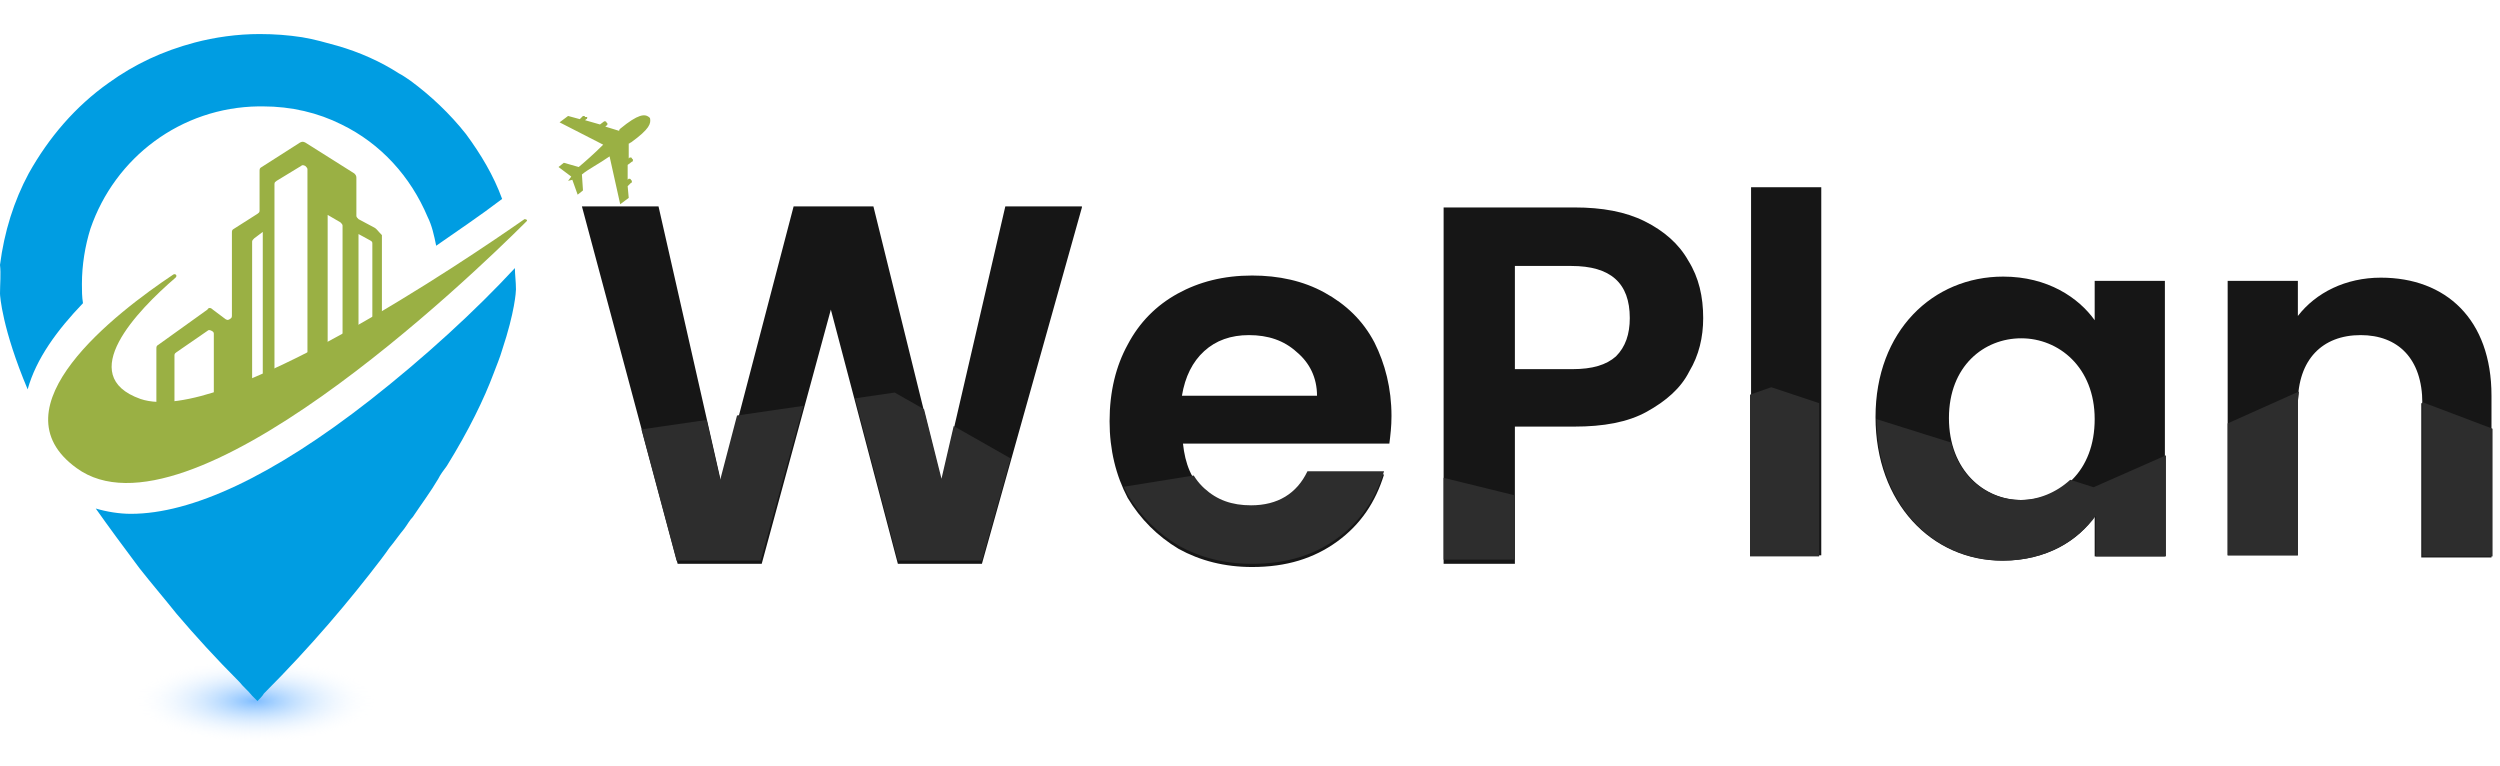 <?xml version="1.0" encoding="utf-8"?>
<!-- Generator: Adobe Illustrator 26.5.0, SVG Export Plug-In . SVG Version: 6.00 Build 0)  -->
<svg version="1.1" id="Layer_1" xmlns="http://www.w3.org/2000/svg" xmlns:xlink="http://www.w3.org/1999/xlink" x="0px" y="0px"
	 viewBox="0 0 235 72" style="enable-background:new 0 0 235 72;" xml:space="preserve">
<style type="text/css">
	.st0{fill:url(#SVGID_1_);}
	.st1{fill:#9AB044;}
	.st2{fill:#009DE2;}
	.st3{fill:#161616;}
	.st4{fill:#2D2D2D;}
	.st5{clip-path:url(#SVGID_00000071530295079320710290000014602062177260236459_);fill:#2D2D2D;}
</style>
<radialGradient id="SVGID_1_" cx="-171.547" cy="342.857" r="0.999" gradientTransform="matrix(11.428 0 0 -3.982 1984.428 1431.147)" gradientUnits="userSpaceOnUse">
	<stop  offset="0" style="stop-color:#7FBDFF"/>
	<stop  offset="1" style="stop-color:#FFFFFF;stop-opacity:0"/>
</radialGradient>
<path class="st0" d="M24,69.7c6.3,0,11.4-1.8,11.4-4c0-2.2-5.1-4-11.4-4s-11.4,1.8-11.4,4C12.6,67.9,17.7,69.7,24,69.7z"/>
<path class="st1" d="M35.2,21.4l-1.5-0.8c-0.1-0.1-0.2-0.2-0.2-0.3v-3.6c0-0.2-0.1-0.3-0.2-0.4l-4.6-2.9c-0.2-0.1-0.3-0.1-0.5,0
	l-3.6,2.3c-0.2,0.1-0.2,0.2-0.2,0.4v3.7c0,0.2-0.1,0.2-0.2,0.3L22,21.5c-0.2,0.1-0.2,0.2-0.2,0.4v7.8c0,0.2-0.1,0.2-0.2,0.3
	c-0.2,0.1-0.2,0.1-0.4,0l-1.2-0.9c-0.2-0.2-0.4-0.2-0.5,0l-4.6,3.3c-0.2,0.1-0.2,0.2-0.2,0.4v5.1c0,0.2,0.2,0.4,0.4,0.5l0.7,0.2
	c0.2,0,0.2,0,0.4-0.1c0.1-0.1,0.2-0.2,0.2-0.3v-4.8c0-0.2,0.1-0.2,0.2-0.3l2.9-2c0.1-0.1,0.2-0.1,0.4,0c0.2,0.1,0.2,0.2,0.2,0.3v7.6
	c0,0.2,0.1,0.3,0.2,0.4c0.1,0.1,0.2,0.1,0.2,0.1c0.1,0,0.1,0,0.2,0l2.7-0.9c0.2-0.1,0.3-0.2,0.3-0.4V22.7c0-0.1,0.1-0.2,0.2-0.3
	l0.8-0.6v14.3h1.1V17.3c0-0.2,0.1-0.2,0.2-0.3l2.3-1.4c0.1-0.1,0.2-0.1,0.4,0c0.1,0.1,0.2,0.2,0.2,0.3v19.8c0,0.2,0.1,0.3,0.2,0.4
	c0.2,0.1,0.3,0.1,0.5,0l1-0.6c0.2-0.1,0.2-0.2,0.2-0.4V20.2l1.2,0.7c0.1,0.1,0.2,0.2,0.2,0.3v13.3l1.3-0.8c0.2-0.1,0.2-0.2,0.2-0.4
	V22l1.1,0.6c0.2,0.1,0.2,0.2,0.2,0.3v9.9l0.9-0.5V22.1C35.5,21.7,35.4,21.5,35.2,21.4z"/>
<path class="st2" d="M7.8,28.5c-0.1-0.6-0.1-1.2-0.1-1.8c0-1.8,0.3-3.6,0.8-5.2C10.8,14.8,17,10.1,24.3,10c0.1,0,0.1,0,0.2,0
	c0.1,0,0.1,0,0.2,0c2.7,0,5.2,0.6,7.4,1.7c3.7,1.8,6.5,4.9,8.1,8.7c0.4,0.8,0.6,1.7,0.8,2.7c2-1.4,4.1-2.8,6.2-4.4
	c-0.8-2.2-2-4.2-3.4-6.1c-1.5-1.9-3.3-3.6-5.2-5c-0.3-0.2-0.7-0.5-1.1-0.7c-1.7-1.1-3.7-2-5.8-2.6c-1.1-0.3-2.1-0.6-3.3-0.8
	c-1.3-0.2-2.6-0.3-4-0.3c-2.1,0-4.2,0.3-6.1,0.8c-3,0.8-5.6,2-8.1,3.8c-3.1,2.2-5.6,5.1-7.5,8.5c-1.4,2.6-2.3,5.5-2.7,8.6
	C0.1,25.7,0,26.7,0,27.6c0,0.2,0.2,3.3,2.6,9C3.4,33.7,5.4,31,7.8,28.5z"/>
<path class="st2" d="M34.8,37.6C25.6,44.8,18,48.3,12.3,48.3c-1.1,0-2.3-0.2-3.3-0.5c1.2,1.7,2.6,3.6,4.1,5.6
	c1.1,1.4,2.3,2.8,3.5,4.3c1.7,2,3.7,4.2,5.9,6.4c0.4,0.5,0.8,0.8,1.2,1.3c0.2,0.2,0.4,0.4,0.5,0.5c0.2-0.2,0.5-0.5,0.6-0.7
	c4.5-4.5,8.1-8.8,11-12.6c0.3-0.4,0.6-0.8,0.8-1.1c0.5-0.6,0.9-1.2,1.4-1.8c0.3-0.4,0.5-0.8,0.8-1.1c0.8-1.2,1.7-2.4,2.4-3.6
	c0.2-0.4,0.5-0.8,0.8-1.2c2.1-3.4,3.5-6.3,4.4-8.7c0.3-0.8,0.6-1.5,0.8-2.2c1.2-3.6,1.3-5.5,1.3-5.7c0-0.7-0.1-1.4-0.1-2
	C44.7,29.2,39.9,33.6,34.8,37.6z"/>
<path class="st1" d="M61,11c-0.4-0.3-1-0.3-2.7,1.1c-0.1,0.1-0.1,0.1-0.1,0.2l-1.3-0.4l0.1-0.1c0.1,0,0.1-0.1,0.1-0.2l-0.1-0.1
	c0-0.1-0.1-0.1-0.2-0.1l-0.4,0.3l-1.4-0.4l0.1-0.1c0.1,0,0.1-0.1,0.1-0.2L55,11c0-0.1-0.1-0.1-0.2-0.1l-0.3,0.3l-1.1-0.3l-0.8,0.6
	l4.1,2.1c-0.8,0.8-1.7,1.6-2.3,2.1L53,15.3l-0.5,0.4l1.2,0.9l-0.3,0.4l0.4-0.1l0.5,1.4l0.5-0.4l-0.1-1.5c0.6-0.5,1.6-1,2.6-1.7
	l1,4.5l0.8-0.6l-0.1-1.1l0.3-0.3c0.1,0,0.1-0.1,0.1-0.2l-0.1-0.1c0-0.1-0.1-0.1-0.2-0.1l-0.1,0.1l0-1.4l0.4-0.3
	c0.1,0,0.1-0.1,0.1-0.2l-0.1-0.1c0-0.1-0.1-0.1-0.2-0.1l-0.1,0.1l0-1.4c0.1,0,0.1-0.1,0.2-0.1c1.8-1.3,1.9-1.8,1.8-2.3
	C61,11,61,11,61,11z"/>
<path class="st1" d="M49.5,20.8c0.1-0.1,0-0.2-0.2-0.2C44,24.3,20.8,40.1,13.2,37.5c-6.2-2.2-0.3-8.3,3.3-11.4
	c0.2-0.2,0-0.4-0.2-0.3c-5.4,3.6-17,12.5-9.1,18.2C17.6,51.6,44.2,26.1,49.5,20.8z"/>
<path class="st3" d="M164.6,17.6h6.6v34.6h-6.6V17.6z"/>
<path class="st3" d="M188.3,26c4.2,0,7.1,2,8.6,4.1v-3.7h6.6v25.9h-6.6v-3.8c-1.5,2.3-4.5,4.2-8.7,4.2c-6.6,0-11.9-5.4-11.9-13.5
	C176.3,31.1,181.7,26,188.3,26z M190,31.8c-3.5,0-6.8,2.6-6.8,7.5c0,4.9,3.3,7.7,6.8,7.7c3.7,0,6.9-2.7,6.9-7.6
	C196.9,34.5,193.5,31.8,190,31.8z"/>
<path class="st3" d="M227.7,37.9c0-4.2-2.3-6.4-5.8-6.4c-3.6,0-5.9,2.3-5.9,6.4v14.3h-6.6V26.4h6.6v3.3c1.7-2.2,4.5-3.6,7.8-3.6
	c6.1,0,10.4,3.9,10.4,11.1v15.2h-6.6V37.9z"/>
<path class="st4" d="M209.4,39.8v12.4h6.6V37.9c0-0.4,0.1-0.8,0.1-1.1L209.4,39.8z"/>
<path class="st4" d="M234.3,52.3v-12l-6.6-2.5c0,0.1,0,0.2,0,0.2v14.3H234.3z"/>
<path class="st4" d="M196.8,45.8l-2.2-0.7c-1.3,1.2-3,1.9-4.7,1.9c-2.9,0-5.7-2-6.5-5.4l-7-2.2c0.1,8,5.3,13.3,11.9,13.3
	c4.1,0,7.1-2,8.7-4.2v3.8h6.6v-9.5L196.8,45.8z"/>
<path class="st4" d="M166.5,36.4l-2,0.7v15.2h6.5V37.9L166.5,36.4z"/>
<path class="st3" d="M101.7,19.5L92.3,53h-7.9l-6.3-23.9L71.6,53l-7.9,0l-9-33.6h7.2l5.9,26l6.8-26h7.5l6.4,25.9l6-25.9H101.7z
	 M130.8,39.1c0,1-0.1,1.8-0.2,2.6h-19.4c0.2,1.9,0.8,3.4,2,4.5c1.2,1.1,2.6,1.6,4.4,1.6c2.5,0,4.3-1.1,5.3-3.2h7.2
	c-0.8,2.6-2.2,4.7-4.4,6.3c-2.2,1.6-4.8,2.4-8,2.4c-2.6,0-4.9-0.6-6.9-1.7c-2-1.2-3.6-2.8-4.8-4.8c-1.1-2.1-1.7-4.5-1.7-7.2
	c0-2.8,0.6-5.2,1.7-7.2c1.1-2.1,2.7-3.7,4.7-4.8c2-1.1,4.3-1.7,7-1.7c2.5,0,4.8,0.5,6.8,1.6c2,1.1,3.6,2.6,4.7,4.7
	C130.2,34.2,130.8,36.5,130.8,39.1z M123.8,37.2c0-1.7-0.7-3.1-1.9-4.1c-1.2-1.1-2.7-1.6-4.5-1.6c-1.7,0-3.1,0.5-4.2,1.5
	c-1.1,1-1.8,2.4-2.1,4.2H123.8z M160.1,29.9c0,1.8-0.4,3.5-1.3,5c-0.8,1.6-2.2,2.8-4,3.8c-1.8,1-4.1,1.4-6.8,1.4h-5.6V53h-6.7V19.5
	H148c2.6,0,4.8,0.4,6.6,1.3c1.8,0.9,3.2,2.1,4.1,3.7C159.7,26.1,160.1,27.9,160.1,29.9z M147.8,34.7c1.9,0,3.2-0.4,4.1-1.2
	c0.9-0.9,1.3-2.1,1.3-3.6c0-3.3-1.8-4.9-5.5-4.9h-5.3v9.7H147.8z"/>
<g>
	<polygon class="st3" points="72.1,140.1 70.9,145.2 69.4,139.2 63.2,137.1 67,151.6 74.2,151.6 77.1,141.8 	"/>
	<polygon class="st3" points="59.8,136 55.7,137.4 53.7,145.3 52.1,138.6 46.7,140.4 50,151.6 57.3,151.6 61.2,136.5 	"/>
	<path class="st3" d="M97.1,146.5c-1.7,0-3.2-0.5-4.4-1.6c-0.6-0.5-1.1-1.2-1.4-2l-6.6,0.8c0.2,0.6,0.5,1.3,0.8,1.8
		c1.2,2.1,2.7,3.7,4.8,4.8c2,1.1,4.4,1.7,6.9,1.7c3.2,0,5.8-0.8,8-2.4c2.2-1.7,3.6-3.8,4.4-6.3h-7.2
		C101.4,145.4,99.6,146.5,97.1,146.5z"/>
</g>
<g>
	<defs>
		<polygon id="SVGID_00000127012326436899723460000009699811640171822984_" points="159.1,37.5 146.2,47.5 125.9,42.5 101,46.5 
			84.1,36.9 52.5,41.5 52.5,54.4 159.1,54.4 		"/>
	</defs>
	<clipPath id="SVGID_00000139289235480975874650000011583760911673604016_">
		<use xlink:href="#SVGID_00000127012326436899723460000009699811640171822984_"  style="overflow:visible;"/>
	</clipPath>
	<path style="clip-path:url(#SVGID_00000139289235480975874650000011583760911673604016_);fill:#2D2D2D;" d="M101.7,19.2l-9.4,33.5
		h-7.9l-6.3-23.9l-6.6,23.9l-7.9,0l-9-33.6h7.2l5.9,26l6.8-26h7.5L88.5,45l6-25.9H101.7z M130.8,38.8c0,1-0.1,1.8-0.2,2.6h-19.4
		c0.2,1.9,0.8,3.4,2,4.5c1.2,1.1,2.6,1.6,4.4,1.6c2.5,0,4.3-1.1,5.3-3.2h7.2c-0.8,2.6-2.2,4.7-4.4,6.3c-2.2,1.6-4.8,2.4-8,2.4
		c-2.6,0-4.9-0.6-6.9-1.7c-2-1.2-3.6-2.8-4.8-4.8c-1.1-2.1-1.7-4.5-1.7-7.2c0-2.8,0.6-5.2,1.7-7.2c1.1-2.1,2.7-3.7,4.7-4.8
		c2-1.1,4.3-1.7,7-1.7c2.5,0,4.8,0.5,6.8,1.6c2,1.1,3.6,2.6,4.7,4.7C130.2,33.9,130.8,36.2,130.8,38.8z M123.8,36.9
		c0-1.7-0.7-3.1-1.9-4.1c-1.2-1.1-2.7-1.6-4.5-1.6c-1.7,0-3.1,0.5-4.2,1.5c-1.1,1-1.8,2.4-2.1,4.2H123.8z M160.1,29.5
		c0,1.8-0.4,3.5-1.3,5c-0.8,1.6-2.2,2.8-4,3.8c-1.8,1-4.1,1.4-6.8,1.4h-5.6v12.9h-6.7V19.2H148c2.6,0,4.8,0.4,6.6,1.3
		c1.8,0.9,3.2,2.1,4.1,3.7C159.7,25.8,160.1,27.5,160.1,29.5z M147.8,34.4c1.9,0,3.2-0.4,4.1-1.2c0.9-0.9,1.3-2.1,1.3-3.6
		c0-3.3-1.8-4.9-5.5-4.9h-5.3v9.7H147.8z"/>
</g>
</svg>
